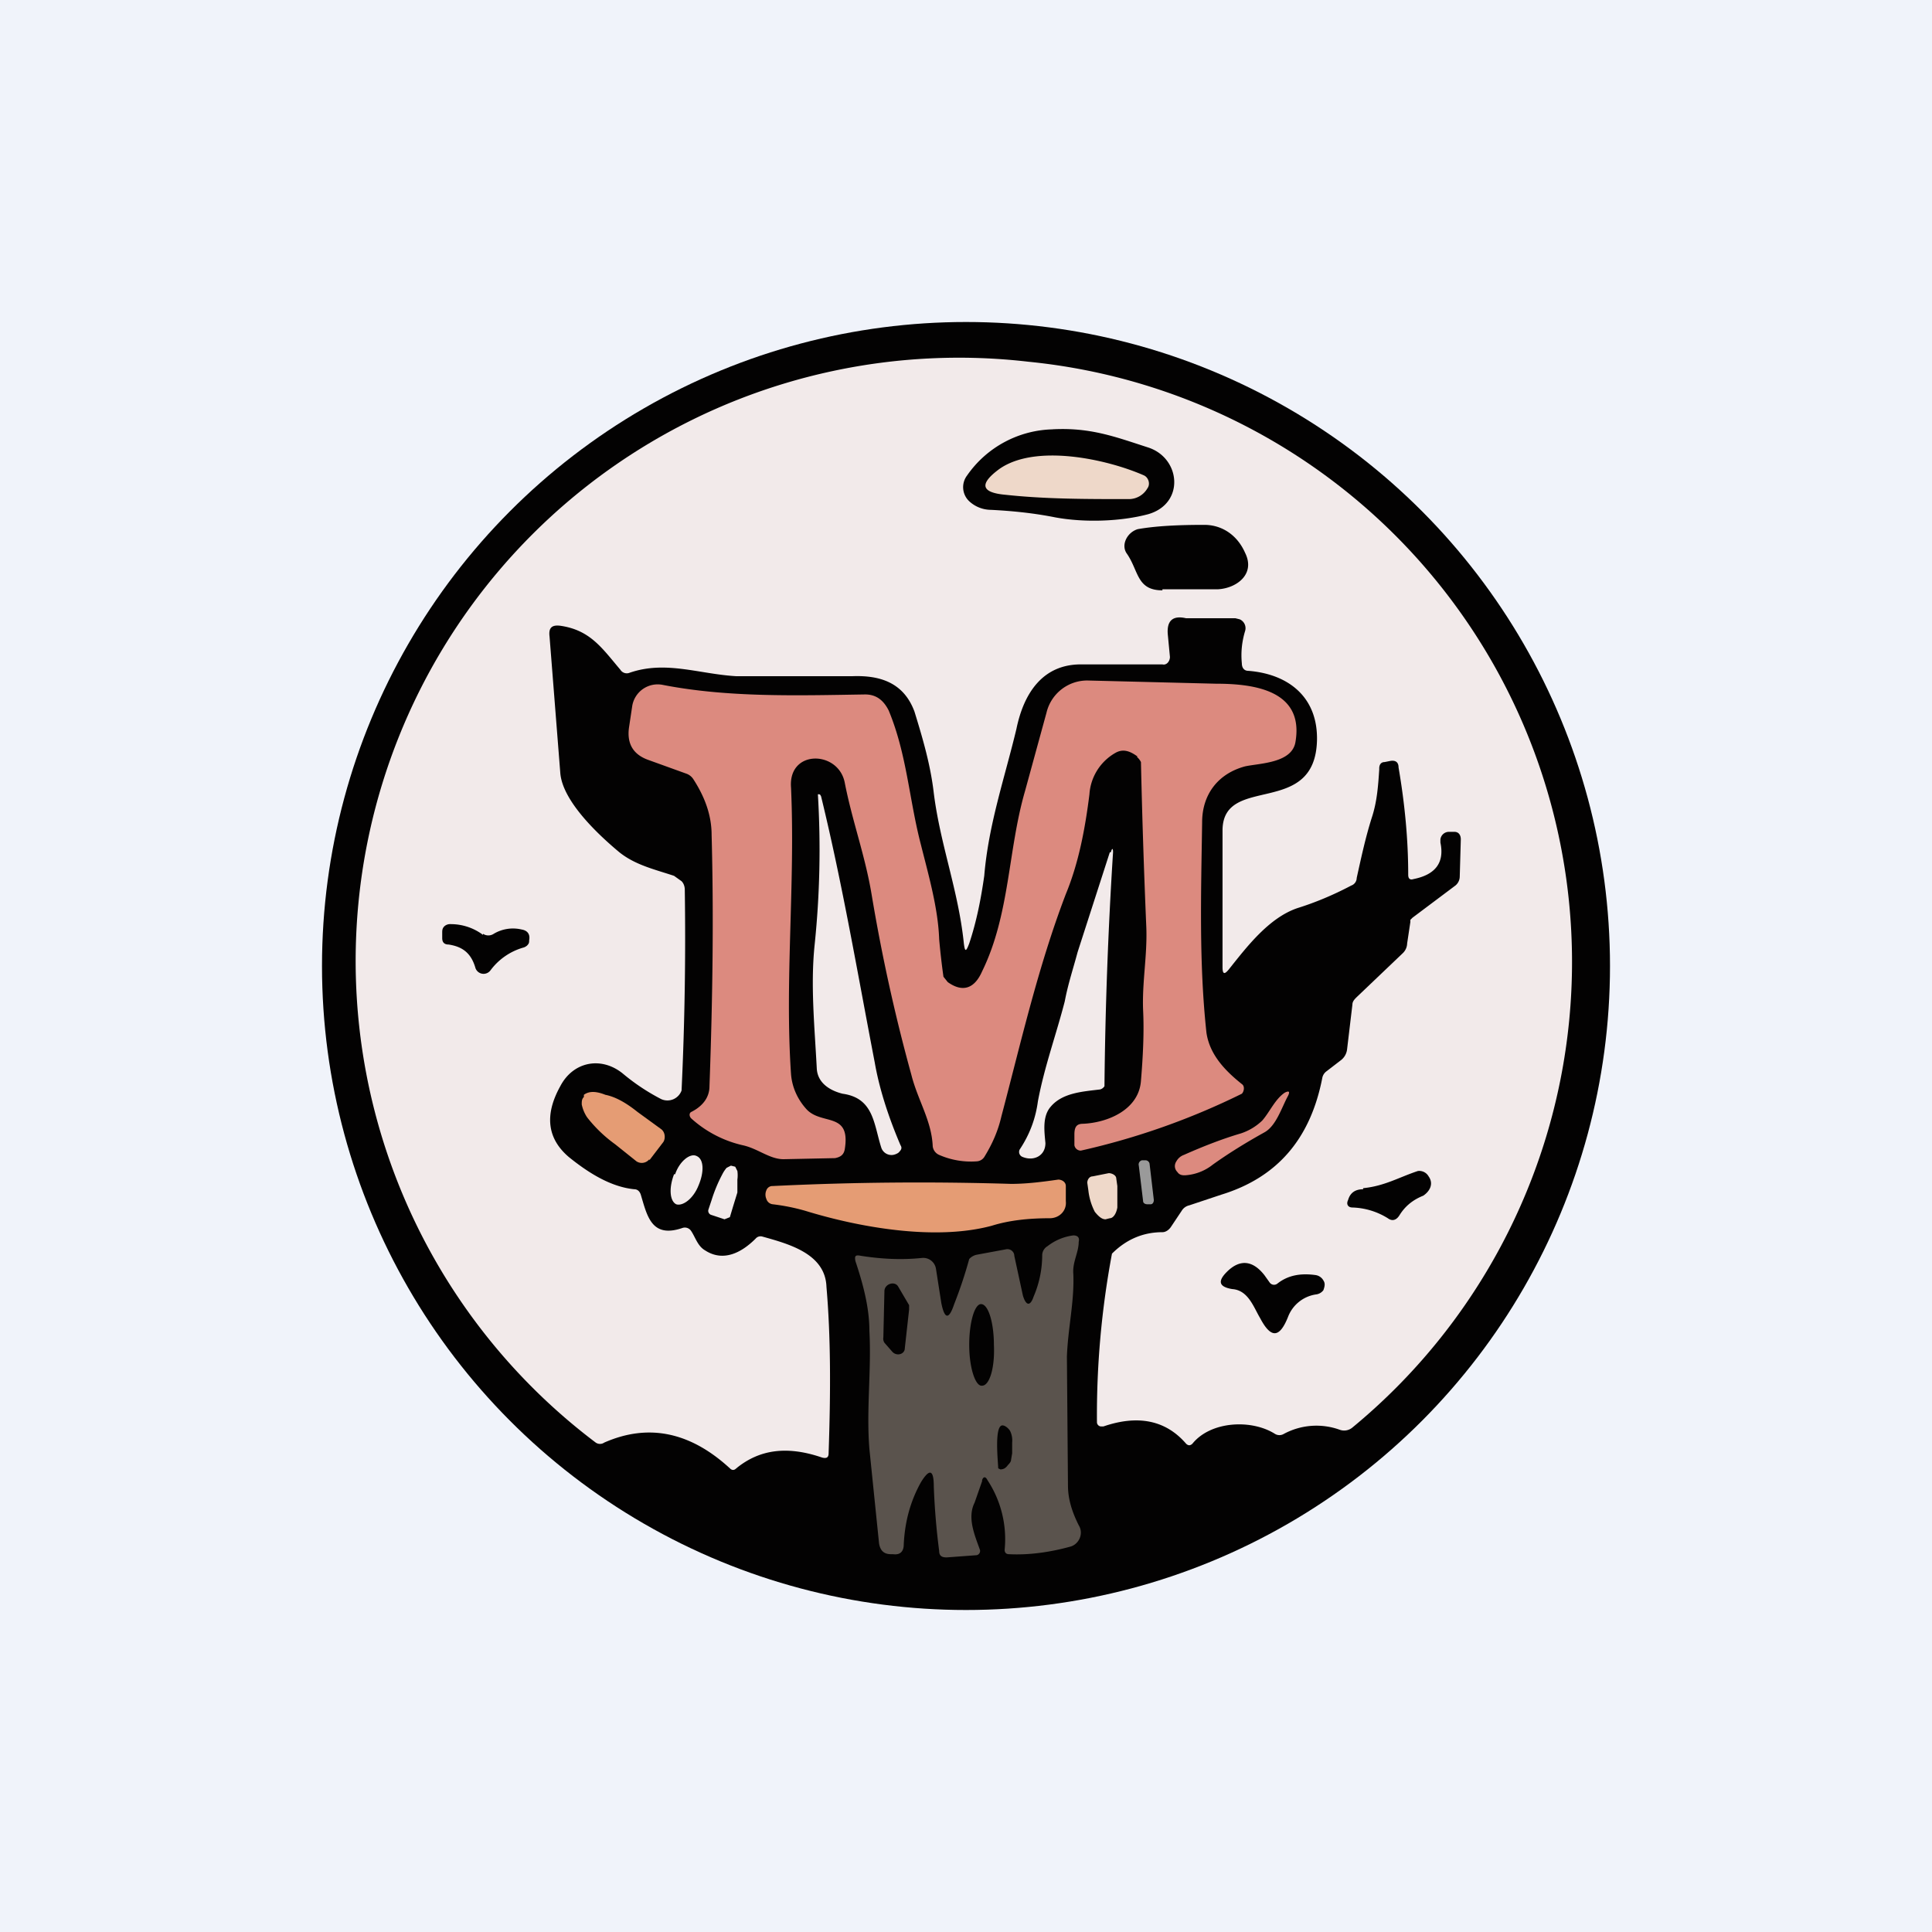 <!-- by TradingView --><svg width="18" height="18" viewBox="0 0 18 18" xmlns="http://www.w3.org/2000/svg"><path fill="#F0F3FA" d="M0 0h18v18H0z"/><circle cx="9" cy="9" r="6" fill="#030202"/><path d="M12.85 7.17c-.01.15-.02.3-.07.45-.06.19-.1.38-.14.56 0 .03-.02.06-.05.07-.17.09-.34.16-.5.21-.27.09-.48.37-.64.57-.04.05-.06.05-.06-.02V7.73c.01-.52.86-.11.88-.83.01-.4-.26-.62-.64-.65-.04 0-.06-.03-.06-.07-.01-.1 0-.2.03-.3a.09.09 0 0 0-.05-.11l-.04-.01h-.46c-.13-.03-.18.03-.17.15l.02.21c0 .04-.03.08-.07.07h-.76c-.35 0-.53.26-.6.6-.11.46-.26.89-.3 1.37-.03.21-.07.42-.14.63-.03.08-.04.08-.05 0-.05-.49-.22-.92-.28-1.4-.03-.26-.1-.5-.18-.76-.1-.27-.32-.34-.58-.33H6.86c-.35-.02-.66-.15-1-.03a.07.07 0 0 1-.08-.03c-.17-.2-.28-.37-.56-.41-.08-.01-.11.02-.1.1l.1 1.27c.02.27.37.59.55.74.15.12.33.16.51.22l.07.05c.02.02.03.05.03.08a30.25 30.25 0 0 1-.03 1.87.14.14 0 0 1-.19.08A1.95 1.95 0 0 1 5.8 10c-.2-.16-.46-.11-.58.12-.15.27-.12.49.08.66.21.17.41.28.61.3.03 0 .05.02.06.05.06.2.1.41.39.31a.07.07 0 0 1 .08.03c.04.06.06.14.13.18.17.11.34.02.47-.11a.06.06 0 0 1 .06-.02c.25.07.59.16.6.47.04.46.04.97.02 1.55 0 .04-.02.05-.06.04-.32-.11-.58-.08-.8.1-.02.02-.04.02-.06 0-.37-.34-.76-.42-1.17-.24a.07.07 0 0 1-.08 0A5.62 5.62 0 0 1 9.58 3.37a5.62 5.62 0 0 1 3.02 9.93.12.12 0 0 1-.12.02.64.64 0 0 0-.52.04.08.08 0 0 1-.08 0c-.22-.14-.6-.12-.77.09-.02.02-.04.02-.06 0-.19-.22-.45-.27-.77-.16h-.02a.04.04 0 0 1-.04-.04 8.16 8.16 0 0 1 .14-1.57c.14-.14.3-.2.47-.2.03 0 .06-.02.08-.05l.1-.15a.11.11 0 0 1 .07-.05l.3-.1c.52-.16.83-.52.94-1.09a.1.1 0 0 1 .04-.06l.13-.1a.15.15 0 0 0 .06-.1l.05-.42c0-.03.02-.05.04-.07l.43-.41a.13.13 0 0 0 .04-.09l.03-.2v-.02l.02-.02.4-.3a.11.11 0 0 0 .04-.08l.01-.35c0-.04-.02-.07-.06-.07h-.05a.08.08 0 0 0-.08.07v.03c.04.19-.05.3-.25.34-.03.01-.05 0-.05-.04 0-.32-.03-.65-.09-1 0-.05-.03-.07-.08-.06l-.05.01c-.03 0-.05.02-.05.06Z" fill="#F2EAEA"/><path d="M10.6 7.05c-.08-.06-.14-.07-.2-.04a.48.48 0 0 0-.25.39c-.04.32-.1.64-.22.93-.26.68-.42 1.39-.6 2.07-.03.13-.08.25-.16.38a.09.09 0 0 1-.07.04.74.74 0 0 1-.35-.06.1.1 0 0 1-.06-.08c-.01-.24-.14-.43-.2-.67-.16-.58-.28-1.14-.37-1.68-.06-.36-.18-.68-.25-1.04-.06-.3-.53-.31-.5.05.04.9-.06 1.8 0 2.67.01.12.06.23.14.32.14.16.42.02.36.38-.01.05-.04.07-.09.08l-.48.01c-.13 0-.24-.1-.38-.13a1.07 1.07 0 0 1-.48-.25c-.02-.02-.02-.05 0-.06.1-.05.17-.13.17-.24.03-.82.04-1.6.02-2.34 0-.18-.06-.35-.17-.52a.13.13 0 0 0-.06-.05l-.36-.13c-.14-.05-.2-.15-.18-.3l.03-.2a.24.24 0 0 1 .28-.2c.61.12 1.26.1 1.89.09.1 0 .17.05.22.15.17.41.19.83.3 1.25.07.28.16.59.17.88a6.72 6.72 0 0 0 .04.35l.04.05c.14.1.25.06.32-.1.26-.53.24-1.13.4-1.68l.2-.73a.39.39 0 0 1 .38-.3l1.2.03c.35 0 .82.06.74.54-.03.2-.33.2-.47.23-.26.07-.4.27-.4.52-.01.66-.03 1.31.04 1.96.03.21.18.36.33.48.03.02.02.07 0 .09a6.7 6.7 0 0 1-1.5.53.06.06 0 0 1-.06-.05v-.1c0-.07.02-.1.08-.1.23-.01.52-.13.54-.4.02-.24.03-.46.02-.66-.01-.26.04-.51.03-.77a75.68 75.68 0 0 1-.05-1.54.15.15 0 0 0-.04-.05Z" fill="#DC8A7F"/><path d="M7.65 7.42c.2.82.34 1.65.5 2.48.04.23.12.49.24.77.02.03 0 .05-.02.07a.13.13 0 0 1-.05.02.1.1 0 0 1-.11-.07c-.07-.22-.07-.46-.36-.5-.12-.03-.23-.1-.24-.23-.02-.39-.06-.78-.02-1.16a8.57 8.57 0 0 0 .03-1.4c.02 0 .02 0 .03.02ZM10.35 7.94c.01-.04.02-.04.02 0a40.8 40.8 0 0 0-.08 2.18.07.07 0 0 1-.04.03c-.16.02-.35.03-.46.16-.08.09-.06.23-.05.34 0 .12-.11.17-.21.13a.05.05 0 0 1-.03-.07c.1-.15.15-.3.17-.45.06-.32.17-.62.25-.93.03-.16.08-.31.12-.46l.3-.93Z" fill="#F2EAEA"/><path d="M6.05 10.8a.09.09 0 0 1-.12.02l-.2-.16a1.28 1.28 0 0 1-.26-.25.34.34 0 0 1-.05-.12c0-.03 0-.05.02-.07v-.02c.04-.03.1-.04.2 0 .1.02.2.08.3.16l.22.16c.04.03.04.09.02.12l-.13.17Z" fill="#E59C74"/><path d="M11.56 10.56a.52.52 0 0 0 .2-.12c.07-.08.12-.2.21-.26.04-.02.05-.01.03.03-.06.11-.11.28-.22.34-.18.1-.34.2-.48.3a.46.46 0 0 1-.26.1c-.02 0-.05 0-.07-.03-.03-.03-.03-.07-.01-.1a.13.13 0 0 1 .07-.06c.18-.08.36-.15.53-.2Z" fill="#DC8A7F"/><path d="M6.28 10.94c-.05.13-.04.25.02.28.06.02.16-.05.21-.18.05-.12.05-.24-.02-.27-.06-.03-.16.05-.2.17Z" fill="#F2EAEA"/><path d="M10.67 10.81h-.03a.04.04 0 0 0-.03.05l.04.33c0 .02.02.03.04.03h.03c.02 0 .03-.02.03-.04l-.04-.34a.04.04 0 0 0-.04-.03Z" fill="#9A9A9A"/><path d="M6.63 11.32a.04.04 0 0 1-.03-.05l.03-.09a1.4 1.4 0 0 1 .1-.24.3.3 0 0 1 .04-.06l.04-.02.04.01.02.04a.3.3 0 0 1 0 .08v.12l-.04.13-.03.1-.05.02-.12-.04Z" fill="#F2EAEA"/><path d="M10.33 10.93c.03 0 .07.02.07.05l.01.07v.2c-.01.06-.04.1-.07.1l-.04.01c-.03 0-.06-.02-.1-.07a.57.57 0 0 1-.06-.2l-.01-.07c0-.03.02-.06.05-.06l.15-.03Z" fill="#EED8C9"/><path d="M7.5 11.28a1.9 1.9 0 0 0-.3-.06.07.07 0 0 1-.06-.05.1.1 0 0 1 0-.08.06.06 0 0 1 .06-.04 28 28 0 0 1 2.22-.02c.15 0 .3-.02.44-.04.03 0 .07.02.07.06v.14c.01.09-.06.16-.15.16-.2 0-.38.02-.54.07-.52.14-1.22.02-1.74-.14Z" fill="#E59C74"/><path d="m9.15 13.8-.07.2c-.07.14 0 .3.05.44a.04.04 0 0 1-.04.05l-.27.02c-.04 0-.07-.01-.07-.06a6.53 6.53 0 0 1-.05-.6c0-.16-.04-.17-.12-.04-.1.18-.15.37-.16.58 0 .06-.03.1-.1.09H8.3c-.07 0-.1-.04-.11-.1l-.09-.88c-.03-.37.02-.73 0-1.1 0-.22-.06-.44-.13-.65-.01-.05 0-.06.05-.05.19.03.38.04.57.02a.12.12 0 0 1 .13.1l.05.32c.03.15.07.16.12.01a4.11 4.11 0 0 0 .14-.42.13.13 0 0 1 .07-.04l.27-.05c.04-.01.08.02.08.06l.08.37c.03.1.07.1.1.01a.98.98 0 0 0 .08-.39.1.1 0 0 1 .05-.08.49.49 0 0 1 .24-.1c.04 0 .06.02.05.06 0 .1-.06.19-.05.3.01.26-.05.5-.06.77l.01 1.2c0 .13.04.25.1.37.05.08 0 .18-.08.2-.18.05-.38.08-.57.07-.03 0-.04-.02-.04-.04a1 1 0 0 0-.16-.65c-.02-.04-.04-.03-.05 0Z" fill="#5A534D"/><path d="M9.8 4c.36-.02.59.07.9.17.3.1.34.52 0 .62-.26.07-.6.08-.87.03-.2-.04-.4-.06-.6-.07a.3.3 0 0 1-.2-.08.18.18 0 0 1-.02-.24 1 1 0 0 1 .8-.43ZM10.83 5.5c-.24 0-.22-.18-.33-.34-.06-.08 0-.2.1-.23.17-.03.38-.04.62-.04.17 0 .31.1.38.26.1.2-.08.33-.25.34h-.52ZM4.5 8.7a.09.09 0 0 0 .1 0 .35.35 0 0 1 .26-.04c.06.01.08.05.07.1 0 .02 0 .03-.02.05a.09.09 0 0 1-.04.02.58.58 0 0 0-.3.21.08.08 0 0 1-.14-.02c-.04-.14-.12-.2-.25-.22-.04 0-.06-.02-.06-.06v-.05c0-.02 0-.04.02-.06a.08.08 0 0 1 .06-.02.5.5 0 0 1 .3.1ZM12.7 11.07c.2-.02.33-.1.51-.16a.1.1 0 0 1 .1.05c.05.07.01.14-.05.18-.1.04-.17.1-.22.18-.03.05-.07.06-.11.03a.66.66 0 0 0-.33-.1c-.04 0-.06-.03-.04-.07.02-.07.07-.1.14-.1ZM11.9 11.96c.1-.08.22-.1.36-.08a.1.1 0 0 1 .07.05c.02.03.01.06 0 .09a.1.1 0 0 1-.07.04.33.33 0 0 0-.26.21c-.08.2-.16.2-.26.01-.06-.1-.11-.26-.26-.27-.12-.02-.14-.07-.05-.16.12-.12.24-.11.35.03l.05.07a.05.05 0 0 0 .07.01ZM8.23 12.46l.01-.43c0-.07.1-.1.13-.04l.1.17v.04l-.04.36c0 .06-.08.08-.12.03l-.07-.08a.07.07 0 0 1-.01-.05ZM9.03 12.53c0 .22.06.39.12.38.07 0 .12-.17.11-.38 0-.2-.05-.38-.12-.38-.06 0-.11.17-.11.38ZM9.34 13.28c.02 0 .05.02.07.05a.2.2 0 0 1 .02.11v.1l-.01.06c0 .02-.02.04-.03.05a.11.11 0 0 1-.03.03.08.08 0 0 1-.04.01l-.02-.01c0-.05-.04-.4.04-.4Z" fill="#030202"/><path d="M10.66 4.43c.04.02.06.08.03.12a.2.2 0 0 1-.17.1c-.4 0-.78 0-1.15-.04-.23-.02-.25-.1-.06-.24.34-.24 1.01-.09 1.35.06Z" fill="#EED8C9"/></svg>
